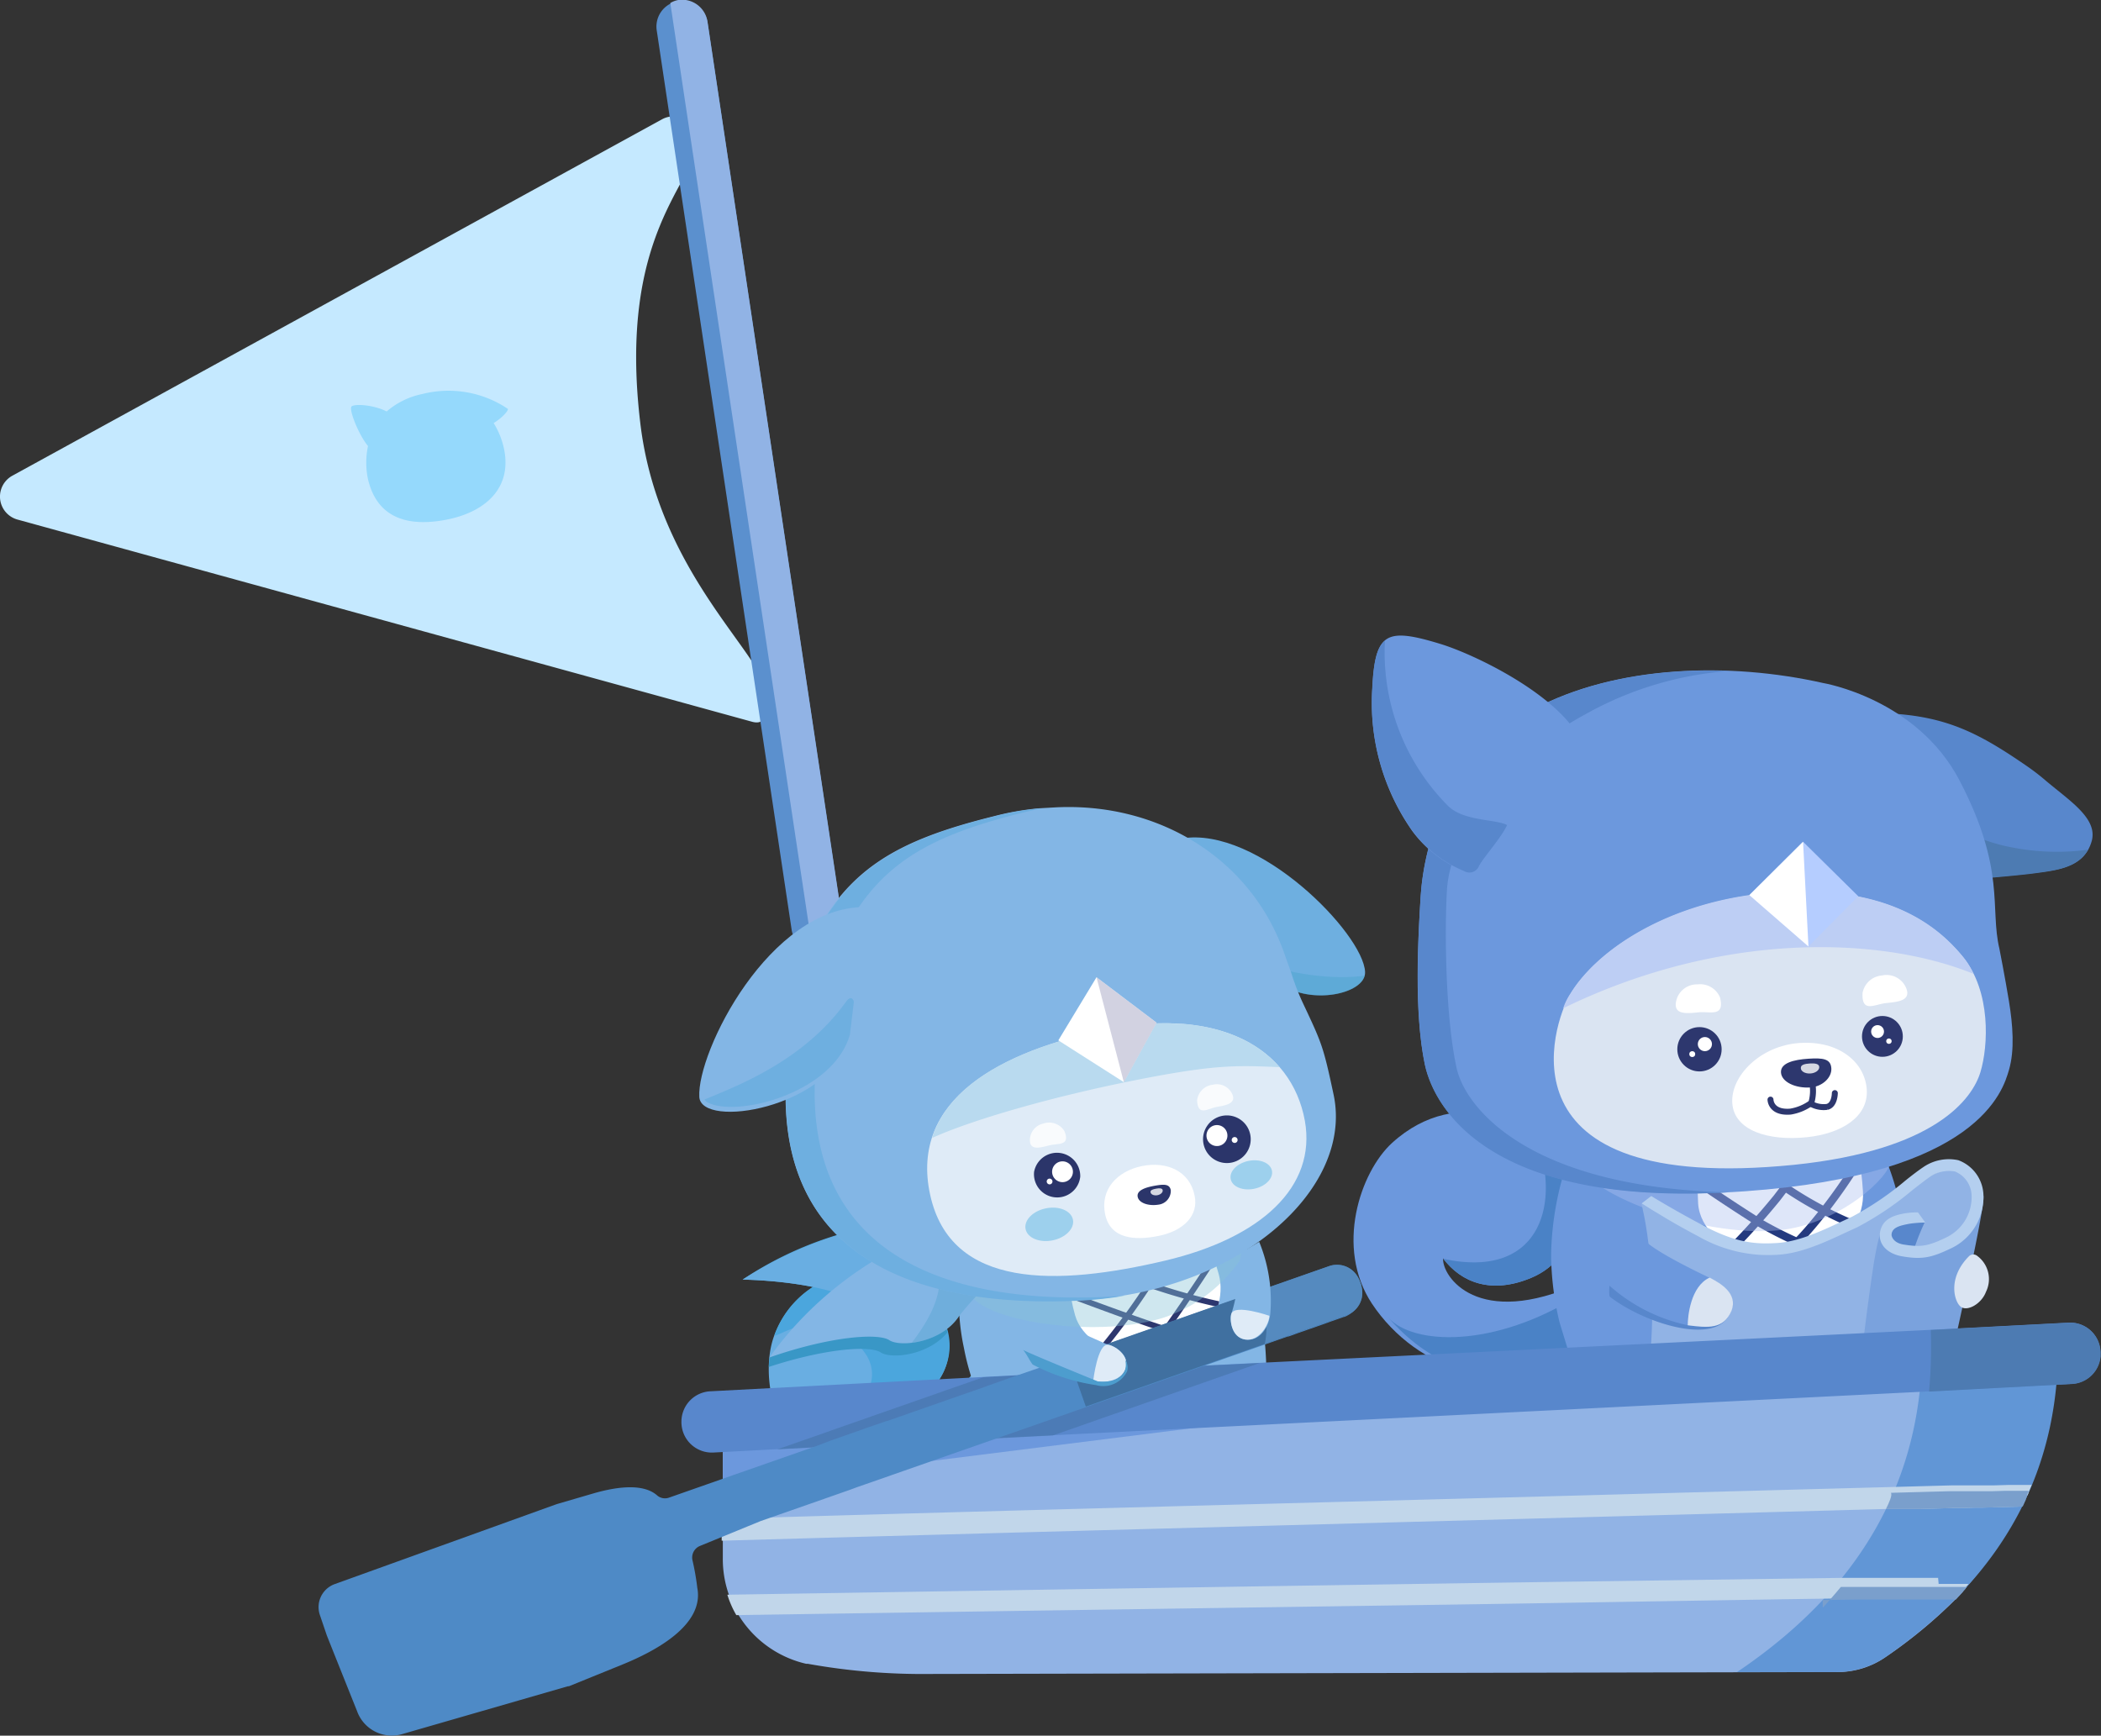 <svg xmlns="http://www.w3.org/2000/svg" xmlns:xlink="http://www.w3.org/1999/xlink" viewBox="0 0 264.51 218.55"><rect x="0" y="0" width="264.51" height="218.55" fill="#333333" stroke="none"/><defs><clipPath id="clip-path"><path id="SVGID" d="M213.79,151.55c.42,6.36,12.4,9.86,12.4,9.86s8.76-5,8.35-11.4-1.74-11.52-9.66-10.76C215.56,140.14,213.38,145.18,213.79,151.55Z" style="fill:#fff"/></clipPath><clipPath id="clip-path-2"><path id="SVGID-2" data-name="SVGID" d="M135.35,165.61c1.54,5.56,12.85,7.27,12.85,7.27s6.79-6.86,5.24-12.42-3.69-9.88-10.83-7.7C134.22,155.32,133.8,160.06,135.35,165.61Z" style="fill:#fff"/></clipPath></defs><g style="isolation:isolate"><g id="レイヤー_2" data-name="レイヤー 2"><g id="boat"><path d="M83.39,15,1.61,59.87a3,3,0,0,0,.55,5.54L94.61,90.86c1.83.53,1.87-1,2-2.92.45-4.88-13.69-15.12-16-34.68-2.86-24,7-30.24,7.18-35.56A3,3,0,0,0,83.39,15Z" style="fill:#c5e9ff"/><path d="M63.92,51.47a13.37,13.37,0,0,0-10.7-1.87,9.88,9.88,0,0,0-4.54,2.21c-1.8-.92-4.41-1-4.47-.54-.18.68,1.07,3.65,2.12,4.89a10.15,10.15,0,0,0,0,4.18c1.19,5.07,5.25,6,9.9,5.09s8.1-3.74,7.29-8.57a10.12,10.12,0,0,0-1.37-3.59C63.33,52.55,64.1,51.59,63.92,51.47Z" style="fill:#95d9fc"/><path d="M102.9,119.81l.44,0a3.24,3.24,0,0,0,2.72-3.68L89.07,2.76a3.24,3.24,0,0,0-6.4,1l17,113.34A3.23,3.23,0,0,0,102.9,119.81Z" style="fill:#5b90ce"/><path d="M85.39,0a3.24,3.24,0,0,1,3.68,2.72l17,113.34a3.24,3.24,0,0,1-2.72,3.68l-.44,0a2.27,2.27,0,0,1-.45,0,3.43,3.43,0,0,1-.3-1L84.39.38A3,3,0,0,1,85.39,0Z" style="fill:#91b3e5"/><path d="M198.91,161.58c-12.88,5.82-17.38-.86-17.23-3.14,2.29,3.12,6.18,4.54,11.12,2.45,6.34-2.68,6.48-10.32,4.25-14.33-3-5.31-13.46-10.26-21.8-2.64-4,3.66-7.21,13.16-2.52,20.24,5.58,8.4,17.18,12.62,26.75,5.12" style="fill:#6c98dd"/><path d="M192.8,160.89c-4.81,2-8.55.82-11.11-2.39,12.54,2.73,14.85-7.43,11.6-15.4a2.58,2.58,0,0,0,.94.26,11.56,11.56,0,0,1,2.82,3.2C199.28,150.57,199.14,158.21,192.8,160.89Z" style="fill:#4a82c6"/><path d="M200,169c-3.5,3.13-15.08,8.48-25.22-3.1,3.13,3.49,13.28,3.86,23.79-2.68Z" style="fill:#4a82c6"/><path d="M195.28,158.12c.11-10.13,4.9-26.6,21.09-26.75s23.35,14.73,23.46,26.35a51.24,51.24,0,0,1-2.25,17.44c-.21.11-2.58,9.43-3.17,11.77l0,0-.17.51c-.63,1.92-1.42,3.1-2.26,3.55-1.64,1.12-3.55-.06-4.9-3.63,0,0-1-3-1.87-5.46a34.5,34.5,0,0,1-7.25.65,45.11,45.11,0,0,1-6.57-.52c-.82,2.45-1.66,5.54-1.66,5.54-2,5.57-5.44,5.45-7.23-.19L202,185l-5.65-18.47A37.17,37.17,0,0,1,195.28,158.12Z" style="fill:#6c98dd"/><path d="M228.27,90s5.56-.36,9.33-.18c7.38.35,11.47,2.45,17.37,6.5a28.83,28.83,0,0,1,2.32,1.75c3.16,2.72,7,5,6,8-1,3.22-4.36,3.49-7.27,3.86-2.28.28-4.58.46-6.91.68C249.9,112.54,229,91.23,228.27,90Z" style="fill:#5887cc"/><path d="M253.35,106.71a29.21,29.21,0,0,0,9.52.28c-1.34,2.38-4.27,2.64-6.88,3-2.28.28-4.58.46-6.91.68.4.93-4.38-3.68-9.45-8.78C245.72,103.92,249.33,106,253.35,106.71Z" style="fill:#4d7bb2"/><path id="SVGID-3" data-name="SVGID" d="M213.79,151.55c.42,6.36,12.4,9.86,12.4,9.86s8.76-5,8.35-11.4-1.74-11.52-9.66-10.76C215.56,140.14,213.38,145.18,213.79,151.55Z" style="fill:#fff"/><g style="clip-path:url(#clip-path)"><path d="M234.59,145.2a67.08,67.08,0,0,1-6.12,8.72,47.49,47.49,0,0,1-6.75,6.66" style="fill:none;stroke:#243a7f;stroke-linecap:round;stroke-miterlimit:10"/><path d="M217.05,158.16a89.75,89.75,0,0,0,6.64-7.29,90.79,90.79,0,0,0,5.32-7.66" style="fill:none;stroke:#243a7f;stroke-linecap:round;stroke-miterlimit:10"/><path d="M218.36,144.33A48.81,48.81,0,0,0,234,154.43" style="fill:none;stroke:#243a7f;stroke-linecap:round;stroke-miterlimit:10"/><path d="M214,149s3,2.1,7.58,5a50.36,50.36,0,0,0,8.81,4" style="fill:none;stroke:#243a7f;stroke-linecap:round;stroke-miterlimit:10"/></g><path d="M198.64,145.91c0,4.07,15.27,10,25.29,9,7.78-.75,14.11-6.84,14.09-8.72s-2,.79-14.23,1.91C210.12,149.34,198.62,144,198.64,145.91Z" style="fill:#aec1f1;opacity:0.4;mix-blend-mode:multiply"/><path d="M229.51,86s11.81,1.94,17.21,12.31c5.84,11.23,3.77,16,5,21.15,0,0,.71,3.6,1.2,6.6s.74,6.16,0,8.68S249.2,147.91,219.7,150c-31.84,2.25-39-10.19-40.3-15.93-1.44-6.66-.84-16.32-.55-21.11.43-7,3.63-18,14.14-23.62S217.76,83.35,229.51,86Z" style="fill:#6c98dd"/><path d="M178.85,113c.43-7,3.63-18,14.14-23.62,7.16-3.86,16.06-5.23,24.72-4.89a43.35,43.35,0,0,0-18.08,5.43c-10.51,5.66-17,15.13-17.46,22.09-.29,4.8-.24,15.77,1.2,22.42,1.13,5.21,9.31,15.15,34.26,15.7-29.88,1.71-37-10.41-38.23-16C178,127.41,178.56,117.75,178.85,113Z" style="fill:#5887cc"/><path d="M249.33,135c1-3.3,1.35-10.15-2.19-14.48s-10-9-23.25-8.15-22.85,7.11-26.3,13c-1.94,3.31-9.7,25.1,28.27,21.3C243.65,144.84,248.32,138.35,249.33,135Z" style="fill:#dae4f2"/><path d="M223.89,112.33c13.28-.83,19.72,3.81,23.25,8.15a9.12,9.12,0,0,1,1.31,2.14c-12-4.87-32-5.26-51.65,4.34a7.6,7.6,0,0,1,.9-1.83C201.25,119.31,210.76,113.14,223.89,112.33Z" style="fill:#bdcef4"/><polygon points="227 105.99 233.95 112.85 227.68 119.18 220.24 112.71 227 105.99" style="fill:#b5cdff"/><polygon points="227 105.99 227.68 119.18 220.24 112.71 227 105.99" style="fill:#fff"/><path d="M186.1,109.15a1.29,1.29,0,0,1-1.84.52,15.16,15.16,0,0,1-6.48-5.06,28,28,0,0,1-5-18c.34-7,1.74-7.61,8.56-5.53,4.26,1.3,14.5,6.22,17.53,11.86C199,93.24,188,104.76,186.1,109.15Z" style="fill:#6c98dd"/><path d="M172.76,86.64c.16-3.21.55-5.07,1.59-5.94a.76.76,0,0,0,0,.15,27.38,27.38,0,0,0,8,20.67c2,1.91,6,1.61,7.39,2.37-.81,1.73-3.18,4.3-3.59,5.26a1.29,1.29,0,0,1-1.84.52,15.16,15.16,0,0,1-6.48-5.06A28,28,0,0,1,172.76,86.64Z" style="fill:#5887cc"/><path d="M218.09,138.91c.24,3.43,4.5,4.8,9.42,4.28,4.29-.45,7.74-2.54,7.51-6s-3.53-6.19-8.46-5.86S217.86,135.49,218.09,138.91Z" style="fill:#fff"/><path d="M224.22,135.05c.08,1.2,1.84,2,3.68,1.88,1.49-.09,2.74-1.22,2.66-2.42s-1.07-1.32-2.9-1.2S224.14,133.85,224.22,135.05Z" style="fill:#2d376e"/><path d="M226.72,134.49c0,.42.56.72,1.2.68s1.14-.41,1.12-.82-.55-.48-1.19-.44S226.69,134.07,226.72,134.49Z" style="fill:#fff;opacity:0.8"/><circle cx="213.96" cy="132.12" r="2.79" style="fill:#2d376e"/><circle cx="213.05" cy="132.73" r="0.37" style="fill:#fff"/><circle cx="214.64" cy="131.47" r="0.89" style="fill:#fff"/><circle cx="236.99" cy="130.5" r="2.57" style="fill:#2d376e"/><circle cx="237.81" cy="131.1" r="0.34" style="fill:#fff"/><circle cx="236.38" cy="129.89" r="0.81" style="fill:#fff"/><path d="M211,126.18c-.27,1.61,1.35,1.44,2.83,1.29s3.32.65,2.72-1.86a2.7,2.7,0,0,0-2.83-1.66A2.67,2.67,0,0,0,211,126.18Z" style="fill:#fff"/><path d="M240,124.46c.59,1.52-1,1.69-2.51,1.84s-3.12,1.31-3-1.27a2.7,2.7,0,0,1,2.44-2.2A2.67,2.67,0,0,1,240,124.46Z" style="fill:#fff"/><path d="M206.65,151.56s.57.37,1.52.92c2.88,1.67,9.16,5.07,13.1,5.26,5.24.25,7.66-.75,13.41-4s7.53-6.16,10.87-6.52,3.25.81,3.7,2.41-7.66,39.52-7.66,39.52l-32.46-2.51s-3.07-3.22-1.85-11.75C209.25,161.17,206.65,151.56,206.65,151.56Z" style="fill:#91b3e5"/><path d="M238.08,155.47c.09-.54.37-.86,1.25-1.21a8.28,8.28,0,0,1,3-.37,27.88,27.88,0,0,0-2.71,11c0,4.61-2.41,18.45-3.37,23.88l-3.4-.24Z" style="fill:#5887cc"/><path d="M232.87,188.67c.25-2.62.61-13.24,2.91-28.77.64-4.32,1.2-5.32,1.2-5.32a4.35,4.35,0,0,0,2.6,2.47,7.5,7.5,0,0,0,6.17-1.44,8.52,8.52,0,0,0,3.18-6.67,5.24,5.24,0,0,1,.77,1.6c.48,1.59-8.19,38.53-8.19,38.53Z" style="fill:#7aa2dd"/><path d="M221.49,158a20.93,20.93,0,0,0,2.25,0c3-.17,5.9-1.52,8.93-2.94l1.14-.52a39.1,39.1,0,0,0,7-4.72c.9-.7,1.68-1.31,2.23-1.68a4.25,4.25,0,0,1,3.08-.63,3.37,3.37,0,0,1,2.1,3,5.64,5.64,0,0,1-3.1,5.26c-2.43,1.18-3.29,1.28-5.45.94-1.27-.2-1.55-1-1.53-1.27.07-.84.84-1.09,2.32-1.36a14.68,14.68,0,0,1,1.93-.14l-.92-1.28a10.25,10.25,0,0,0-1.66.12c-1.27.23-2.87.64-3.13,2.46-.2,1.5,1,2.63,2.73,2.94,2.62.47,3.83.16,6.36-1.06a7.13,7.13,0,0,0,3.94-6.66,4.84,4.84,0,0,0-3.16-4.37,5.68,5.68,0,0,0-4.34.82c-.6.4-1.4,1-2.32,1.74a38.5,38.5,0,0,1-6.69,4.54l-1.14.53c-2.9,1.36-5.65,2.64-8.39,2.8-2.49.14-4.9.07-9.13-2.15-4-2.12-6.62-3.75-6.65-3.77l-1.21.93s3.06,2,7.16,4.16A17.82,17.82,0,0,0,221.49,158Z" style="fill:#b4cfef"/><path d="M202.68,161.73a14.82,14.82,0,0,0,9.41,3.83c.23.08,4.44-.29,5.54.12-1.92,3.62-10.51,1-14.93-2.38C202.51,163.16,202.62,161.68,202.68,161.73Z" style="fill:#5887cc"/><path d="M246.87,164.55c.81.61,2.59-.36,3.16-1.89a3.63,3.63,0,0,0-1.14-4.55.77.77,0,0,0-1,.07C245.09,161,246.09,164,246.87,164.55Z" style="fill:#dae4f2"/><path d="M231,137.64s0,1.54-1,1.74a3.28,3.28,0,0,1-2-.39,5.33,5.33,0,0,0,.13-2.76" style="fill:none;stroke:#2d376e;stroke-linecap:round;stroke-miterlimit:10;stroke-width:0.75px"/><path d="M222.9,138.46s0,1.71,2.51,1.51a6.11,6.11,0,0,0,2.49-1" style="fill:none;stroke:#2d376e;stroke-linecap:round;stroke-miterlimit:10;stroke-width:0.75px"/><path d="M207.19,156.32c1.81,1.67,7.93,4.52,8,4.55,1,.56,3.63,1.87,2.77,4.17s-3,2.15-5.47,1.83a21.5,21.5,0,0,1-10-5.11C202.17,161.48,207.19,156.32,207.19,156.32Z" style="fill:#6c98dd"/><path d="M212.48,166.87h0c0-1.07.34-4.9,2.76-6l.19.1c1.14.61,3.39,1.89,2.57,4.06C217,167.42,215,167.19,212.48,166.87Z" style="fill:#dae4f2"/><g id="left"><path d="M122.54,172.89c-7.84,9.34-14.74,5.27-15,3.35,2.83,2.1,7,1.87,10-1.6,3.93-4.45,1.18-10.45-2-12.73A12.36,12.36,0,0,0,97.54,168c-1.75,4.34-.69,12.93,5.61,16.68,7.48,4.45,18.08,3.39,22.71-6" style="fill:#69aee2"/><g style="isolation:isolate"><path d="M123.76,176c-6,12.41-15.25,11-19,9.47.5.24,1,.45,1.46.64,7,2.56,15.49.72,19.55-7.31Z" style="fill:#4ba6dd"/><path d="M108.94,170.43c1.56,2.23.85,5.14-1.21,5.9a6.49,6.49,0,0,0,2.52,1.12,7,7,0,0,0,4.38-.58,9.4,9.4,0,0,0,2.34-1.64s6.25-5.42-.68-12.71c-.63-.66-4-2.42-8.14-2.36A12.06,12.06,0,0,0,97.54,168C97.06,169.19,103.79,163.1,108.94,170.43Z" style="fill:#4ba6dd"/></g><path d="M158.47,161.92a24.28,24.28,0,0,0-1.43-4.54c-3.44-8.08-11.66-15.8-22.83-13.39-13.35,2.89-14.67,17.35-12.86,25.71a30.45,30.45,0,0,0,3.7,9.85c2.92,6,7.28,13.34,7.28,13.34,2.27,3.8,4.8,3.33,5.3-1.08,0,0,.59-2.73,1-4.51a2.17,2.17,0,0,1,1.35-1.57,41.8,41.8,0,0,1,9.1-2.16,2.15,2.15,0,0,1,2.12,1.1l2.09,3.69c2.28,3.81,4.81,3.33,5.31-1.07,0,0,.6-9.55.65-10a45.73,45.73,0,0,0,0-8.19A40,40,0,0,0,158.47,161.92Z" style="fill:#83b6e5"/><path d="M153,187.91l.25.45c2.28,3.81,4.81,3.33,5.31-1.07,0,0,0-.17,0-.46A8.06,8.06,0,0,0,153,187.91Z" style="fill:#c6ced5"/><path d="M132.08,192.48l.25.41c2.27,3.8,4.8,3.33,5.3-1.08,0,0,0-.15.09-.41A7.68,7.68,0,0,0,132.08,192.48Z" style="fill:#c6ced5"/><path id="SVGID-4" data-name="SVGID" d="M135.35,165.61c1.54,5.56,12.85,7.27,12.85,7.27s6.79-6.86,5.24-12.42-3.69-9.88-10.83-7.7C134.22,155.32,133.8,160.06,135.35,165.61Z" style="fill:#fff"/><g style="clip-path:url(#clip-path-2)"><path d="M144.29,161.63a74.34,74.34,0,0,0,9,2.56" style="fill:#fff"/><path d="M153.38,164.54a.38.38,0,0,1-.15,0,73.94,73.94,0,0,1-9.07-2.58.36.36,0,0,1-.21-.47.37.37,0,0,1,.47-.22,73.69,73.69,0,0,0,8.9,2.55.36.36,0,0,1,.06.71Z" style="fill:#2d376e"/><path d="M135.92,163.53c2.62,1,13.63,5.09,15.34,5.12" style="fill:#fff"/><path d="M151.36,169l-.1,0c-1.84,0-13.67-4.46-15.94-5.3a.37.37,0,0,1,.25-.69c2.58,1,14.05,5.22,15.7,5.26a.37.37,0,0,1,.36.37A.36.36,0,0,1,151.36,169Z" style="fill:#2d376e"/><path d="M144.86,161.43a87.33,87.33,0,0,1-6.1,8.37" style="fill:#fff"/><path d="M138.86,170.15a.37.37,0,0,1-.36-.09.37.37,0,0,1,0-.52,88.91,88.91,0,0,0,6.05-8.3.36.36,0,1,1,.62.38,88.5,88.5,0,0,1-6.15,8.43A.34.34,0,0,1,138.86,170.15Z" style="fill:#2d376e"/><path d="M152.94,158.27c-1.45,2.39-8.13,12.3-9.45,13.4" style="fill:#fff"/><path d="M143.59,172a.37.37,0,0,1-.39-.12.39.39,0,0,1,.05-.52c1.28-1.06,7.94-10.94,9.38-13.3a.36.36,0,0,1,.62.38c-1.26,2.07-8.11,12.31-9.53,13.49Z" style="fill:#2d376e"/></g><path d="M146.42,165.94a19.05,19.05,0,0,0,10.6-8.7c-.32-.63-.67-1.25-1-1.86A56.29,56.29,0,0,1,145,159.84c-12.07,3.66-23.4,1-23,2.69C122.79,166.19,137.58,168.67,146.42,165.94Z" style="fill:#88c4d8;opacity:0.4;mix-blend-mode:multiply;isolation:isolate"/><g id="tai"><g id="head_gear" data-name="head gear"><path d="M115.7,153.67a44.69,44.69,0,0,0-22.2,7.45c8.13.21,13.92,1.93,14.9,3.28s6,2.63,9.25.29a49.92,49.92,0,0,1,8.43-3.92C121.56,159.18,117.74,156.6,115.7,153.67Z" style="fill:#51a7dd"/><g id="tai-2" data-name="tai"><path d="M110.88,170.29c1.31.87,6,.39,8.38-2.5a10.1,10.1,0,0,0-3.78-5.88,11.25,11.25,0,0,0-6.24-1.78A43.92,43.92,0,0,0,96.86,171c0,.36-.06.74-.07,1.12C104,169.76,109.55,169.41,110.88,170.29Z" style="fill:#3997c6"/><path d="M115.6,153.53a48.79,48.79,0,0,0-22.1,7.59c8.13.21,13.92,1.93,14.9,3.28s6,2.63,9.25.29c1.27-.93,5-2.32,9.13-3.68C121.89,159.42,117.72,156.67,115.6,153.53Z" style="fill:#69aee2"/><path d="M96.86,170.93c7.69-2.68,13.72-3.1,15.1-2.18s6.56.34,8.76-3a38.89,38.89,0,0,1,4.9-5.16,23.31,23.31,0,0,1-8.6-5.33A45.25,45.25,0,0,0,96.86,170.93Z" style="fill:#83b6e5"/><path d="M125.62,160.6q-.72-.27-1.41-.57l-.45-.2-.91-.43-.5-.26-.8-.43-.49-.3c-.26-.15-.5-.31-.74-.46l-.45-.3c-.28-.19-.54-.38-.79-.58l-.31-.23c-.34-.27-.66-.54-1-.82l-.34-.33-.44-.42-.83.35c2.44,3.28,3.69,6.9-1.37,13.45.24,0,.5-.07.75-.12l.1,0,.64-.16.19-.06.59-.2.18-.07a7,7,0,0,0,.74-.34l.11-.06c.2-.11.4-.22.59-.34l.24-.17c.15-.1.29-.21.43-.32l.25-.21c.13-.11.25-.24.37-.36l.22-.23a6.54,6.54,0,0,0,.4-.52,1.47,1.47,0,0,1,.1-.13,38.89,38.89,0,0,1,4.9-5.16Z" style="fill:#52a4d1;opacity:0.4;isolation:isolate"/></g></g></g><path d="M161.7,124.2c4,2.3,10.28.79,10.16-1.82-.21-4.8-13.47-18.43-23.11-16.8C148.75,105.58,149.42,113.06,161.7,124.2Z" style="fill:#6eafe0"/><path d="M158.64,121c-.74-.68,1,1.38,3.06,3.22,3.81,2.17,9.58.94,10.12-1.39C168.3,123.45,161.54,122.63,158.64,121Z" style="fill:#46a3cc;opacity:0.4;isolation:isolate"/><path d="M101.61,119.78c4.59-10.25,11.16-13.94,23.5-17a34.83,34.83,0,0,1,5.67-1l1.93-.11c13-.73,24.9,6.35,29.09,18.69.23.68.67,1.84.89,2.53a30,30,0,0,0,1.45,3.64c2.3,4.89,2.48,5.31,3.76,11.32,2.53,12-12.1,24.93-32,25.87-20.45,1-36.94-5.33-37-25.65a80.46,80.46,0,0,1,.77-10.78A21.52,21.52,0,0,1,101.61,119.78Z" style="fill:#83b6e5"/><path d="M139.56,163.28c-20.44,1-36.93-5.33-37-25.65a80.46,80.46,0,0,1,.77-10.78,21.52,21.52,0,0,1,2-7.54c4.59-10.25,11.16-13.94,23.5-17,.76-.19,1.56-.36,2.35-.51l-.32,0a34.83,34.83,0,0,0-5.67,1c-12.34,3.07-18.91,6.76-23.5,17a21.52,21.52,0,0,0-2,7.54,80.46,80.46,0,0,0-.77,10.78c.1,20.32,16.59,26.62,37,25.65a47,47,0,0,0,5.65-.61C140.91,163.2,140.24,163.25,139.56,163.28Z" style="fill:#6eafe0"/><path id="SVGID-5" data-name="SVGID" d="M139.59,129.59c13.71-2.73,23,2.25,24.69,11.54,1.48,8.31-5.5,14.74-17.58,17.6-13.59,3.21-27,3.64-29.6-8.3S125.89,132.31,139.59,129.59Z" style="fill:#dfebf7"/><path d="M150.71,138.56c.11,2.08,1.36,1,2.53.81s2.45-.46,1.88-1.64a2.12,2.12,0,0,0-2.41-1.15A2.24,2.24,0,0,0,150.71,138.56Z" style="fill:#fff;opacity:0.8"/><path d="M134,142.41c.79,1.92-.78,1.52-1.93,1.82s-2.42.64-2.41-.67a2.14,2.14,0,0,1,1.68-2.08A2.25,2.25,0,0,1,134,142.41Z" style="fill:#fff;opacity:0.8"/><path d="M151.63,144.44a3,3,0,1,0,5.21-2.82,3,3,0,0,0-5.21,2.82Z" style="fill:#2b356a"/><path d="M152.05,143.62a1.32,1.32,0,1,0,.54-1.8A1.33,1.33,0,0,0,152.05,143.62Z" style="fill:#fff"/><path d="M155.11,143.71a.37.37,0,1,0,.15-.49A.37.37,0,0,0,155.11,143.71Z" style="fill:#fff"/><path d="M136,148.16a2.92,2.92,0,1,1-5.81-.61,2.93,2.93,0,0,1,5.81.61Z" style="fill:#2b356a"/><path d="M135.07,147.68a1.31,1.31,0,1,1-1.16-1.44A1.31,1.31,0,0,1,135.07,147.68Z" style="fill:#fff"/><path d="M132.5,148.81a.36.36,0,0,1-.4.32.37.37,0,0,1-.32-.4.36.36,0,1,1,.72.08Z" style="fill:#fff"/><path d="M139.13,152.88c.64,3.11,3.68,3.37,6.79,2.73s5-2.57,4.48-5.05c-.61-3.12-3.53-4.37-6.64-3.73S138.49,149.77,139.13,152.88Z" style="fill:#fff"/><ellipse cx="157.54" cy="147.93" rx="2.65" ry="1.79" transform="translate(-26.61 34.83) rotate(-11.64)" style="fill:#9dd0ed"/><ellipse cx="132.11" cy="154.16" rx="3.04" ry="2.06" transform="translate(-27.35 28.49) rotate(-11.16)" style="fill:#9dd0ed"/><path d="M143.23,150.69c.14.79,1.37,1.19,2.58,1a1.76,1.76,0,0,0,1.59-1.81c-.14-.79-.8-.79-2-.58S143.08,149.89,143.23,150.69Z" style="fill:#2b356a"/><path d="M144.85,150.13c.05.28.43.44.85.37s.72-.36.68-.63-.4-.28-.82-.2S144.8,149.85,144.85,150.13Z" style="fill:#fff;opacity:0.8"/><path d="M161.09,134.37a14.27,14.27,0,0,0-3.66-3l-.17-.1a18.22,18.22,0,0,0-3.14-1.35l-.58-.18-.92-.25-.91-.19c-.4-.08-.8-.15-1.22-.21l-1.15-.14-.77-.05c-.43,0-.86,0-1.3-.06h-.62c-.64,0-1.3,0-2,.06l-.55.05c-.55,0-1.1.1-1.66.17l-.63.08c-.74.1-1.48.22-2.25.38h0l-1.46.31c-9.62,2.12-17.83,6-20.47,12.57-.09.27-.19.54-.26.82C122.62,140.9,132.9,138,143,136S155.71,134.15,161.09,134.37Z" style="fill:#b9daef"/><path d="M133.24,131l8.25,5.26,4.12-7.49-7.56-5.72Z" style="fill:#fff"/><polygon points="141.49 136.27 145.61 128.78 138.05 123.06 141.49 136.27" style="fill:#9c9dbd;opacity:0.45;isolation:isolate"/><path d="M106.9,130.88c-2.48,8.67-18.63,11.31-18.86,7.24-.31-5.66,8.84-24,20.86-23.9Z" style="fill:#83b6e5"/><path d="M107,130.28l.5-4.13c-.17-.56-.49-.69-1,0-5.25,7.32-13.37,10.47-17.81,12.3a2.11,2.11,0,0,0,.19.23C92.1,140.86,104.82,137.89,107,130.28Z" style="fill:#6eafe0"/><path id="shadow" d="M136.23,196.69c13.35-.58,24.13-2.08,24.07-3.36s-10.92-1.84-24.27-1.26-24.14,2.08-24.08,3.36S122.87,197.27,136.23,196.69Z" style="fill:#5f5881;opacity:0.1;isolation:isolate"/></g><path d="M117,210.78l114.34-.24a10.56,10.56,0,0,0,6-1.85,61,61,0,0,0,9-7.45l0,0h0l0,0a.3.3,0,0,1,.08-.08h0l0,0,.23-.25,0,0,0,0,0,0h0l.07-.07.07-.08,0,0,0,0,.06-.06.13-.14,0,0,0,0h0l.15-.16.11-.12.23-.25,0,0,0,0,0,0,0-.05.12-.13,0,0h0l0,0,0-.05.18-.21,0,0a2.62,2.62,0,0,1,.22-.25l.07-.09a44.16,44.16,0,0,0,6.05-9.2l.08-.15,0,0,0,0,0,0,0-.08c.05-.09.09-.18.14-.28l.05-.12.06-.13,0-.08,0,0h0l0-.08v0l.19-.43,0-.08,0,0,0,0c.09-.22.18-.44.28-.66h0l0,0v0a43.25,43.25,0,0,0,3.07-12.6,49.75,49.75,0,0,0,.21-5.64,1.36,1.36,0,0,0-1.43-1.32l-14.56.76-1.12.06-2.36.12-12.29.65-58,2.72-20.87,1.09-51.57,2.71-1.87.1-2.75.14A1.36,1.36,0,0,0,91,177.12v19.12A13.53,13.53,0,0,0,101.5,209.5l.2,0A81.34,81.34,0,0,0,117,210.78Z" style="fill:#91b3e5;fill-rule:evenodd"/><polygon points="91.01 179.01 91.01 187.26 151.09 179.71 96.91 175.52 95.31 175.4 95.04 175.62 91.01 179.01" style="fill:#6c98dd"/><path d="M259.06,167.33l-17.07.9c.38,18.08-7.9,31.93-23.3,42.31h12.48a11,11,0,0,0,6.27-1.93C252.09,198.48,259.8,185,259.06,167.33Z" style="fill:#6196d6;fill-rule:evenodd"/><path d="M85.79,179v.08a3.83,3.83,0,0,0,4,3.82l13.25-.7,139.79-7,18-.95a3.81,3.81,0,0,0,3.6-3.44,2.11,2.11,0,0,0,0-.26v-.07a1.13,1.13,0,0,0,0-.26,3.81,3.81,0,0,0-4-3.68l-17.38.91-98.83,4.86-54.86,2.88A3.83,3.83,0,0,0,85.79,179Z" style="fill:#5887cc;fill-rule:evenodd"/><path d="M242.86,175.22l18-.95a3.81,3.81,0,0,0,3.6-3.44c0-.2,0-.39,0-.59a3.81,3.81,0,0,0-4-3.68l-17.38.91h0A61.75,61.75,0,0,1,242.86,175.22Z" style="fill:#4d7bb2;fill-rule:evenodd"/><path d="M244,198.68h-1l-1,0h-2.48l-1.51,0-1,0h-.52l-1,0H234.4l-1.54,0-1.1,0h0l-34.9.49c-32,.46-77.86,1.2-105.29,1.63a12.54,12.54,0,0,0,1.13,2.57c25.38-.39,57.13-.85,86.91-1.28,13.73-.19,37.79-.62,49.86-.79l4.62-.06,2.53,0h1l1,0,1.47,0,1.46,0H242l1.42,0,2.82,0,0,0,0,0,0,0a.3.3,0,0,1,.08-.08h0l.15-.16.12-.13,0,0,0,0,0,0h0l.07-.07.06-.07h0l0,0,0,0h0l.05-.05h0l.13-.14,0,0,0,0h0l.14-.16,0,0,0,0,.27-.29,0,0,0,0,0,0,0-.05.12-.13,0,0h0l0,0h0l.15-.17,0,0,0,0,0,0,.18-.21.07-.09,0,0-3.76,0Z" style="fill:#c1d6ea"/><path d="M255.27,188.26v0h0a2.29,2.29,0,0,1,.1-.23l0-.09.09-.21h0c.08-.18.15-.35.22-.53a1.47,1.47,0,0,0,.1-.22v0l-1,0-.89,0-1.08,0-1.67.05-1.11,0-1,0-1.06,0-1,0-1.1,0-1.88.05-5.52.15h0l-21.19.57-5.5.15-10.58.29c-31.17.85-76.27,2-103.77,2.82l-6.57.19V194c29.68-.85,80-2.18,114.82-3.13l7.44-.2,24.17-.66h.05l1.08,0,1.07,0,1.07,0,1,0,4.14-.12,1,0,2-.06,1,0,4.76-.13.07-.13.08-.16,0,0,0,0,0,0,0-.08.08-.16h0v-.05l.09-.19.06-.13,0-.08,0,0,.05-.12Z" style="fill:#c1d6ea"/><path d="M229.47,201.47l4.62-.06,2.53,0h1l1,0,1.47,0,1.46,0H242l1.42,0,2.82,0,0,0h0l0,0,0,0,0,0,0,0,.23-.25,0,0,0,0,0,0h0l.1-.11,0,0h0l0,0,0,0h0l.19-.2,0,0,0,0h0l.14-.16,0,0,0,0,0,0,.23-.25,0,0,0,0,0,0,0-.05.12-.13,0,0h0l0,0h0l0,0,.12-.14,0,0,0,0,0,0,.18-.21,0,0,.07-.09-3.76,0-.89,0h-1l-1,0h-2.48l-1.51,0-1,0h-.52l-1,0H234.4l-1.54,0-1.1,0h0c-.37.44-.74.89-1.12,1.32l-.29.33-.58.65-.29.31Zm8-11.46h.05l1.08,0,1.07,0,1.07,0,1,0,4.14-.12,1,0,2-.06,1,0,4.77-.13,0,0,.12-.25,0,0,0,0,0,0,.09-.2,0,0,0,0,0,0,.07-.16.06-.13.06-.12,0-.08,0,0v0l0,0,0,0,0,0,.09-.2.05-.13,0,0,0,0,0-.08v0l0-.09.13-.3.06-.15,0,0,0-.09-1,0-.89,0-1.08,0-1.67.05-1.11,0-1,0-1.06,0-1,0-1.1,0-1.88.05-5.52.15h0C238.25,188.28,237.86,189.15,237.44,190Z" style="fill:#7a9fcc;fill-rule:evenodd"/><polygon points="144.27 172.33 123.82 173.41 121.85 174.1 120.07 174.72 119.03 175.08 118.65 175.22 109.73 178.34 109.4 178.46 106.53 179.46 106.45 179.49 105.19 179.93 105.17 179.94 104.79 180.07 104.1 180.32 102.5 180.88 101.03 181.39 99.33 181.99 97.85 182.5 103.07 182.23 121.06 181.33 121.06 181.33 132.53 180.75 134.81 179.96 137.14 179.14 138.76 178.57 138.9 178.52 141.02 177.78 142.24 177.35 158.57 171.63 144.27 172.33" style="fill:#4070a0;fill-rule:evenodd;opacity:0.5"/><path d="M171.41,162.21c0-.09,0-.19,0-.29a2.72,2.72,0,0,0-.11-.38v0a3.27,3.27,0,0,0-4.17-2l-.64.22h0l-1.26.44-.79.28h0l-2.56.9-1.39.49-2.16.76-.47.16-2.45.86h0l-1.11.38-19.69,6.91-.45.15L127,173.55l-1.78.63-1,.36-.38.14-8.93,3.12-.33.12-2.87,1-.07,0-1.26.44h0l-.38.13-.7.24-1.59.56-1.47.52-1.71.6L103,182l-9.17,3.21-1.15.4-1.17.41-7.32,2.57a1.51,1.51,0,0,1-1.49-.32c-1.9-1.64-5.6-.93-8.11-.19l-4.42,1.29-.35.12-27.75,10a3.08,3.08,0,0,0-1.8,3.86l.87,2.56c.48,1.22,3.81,9.54,3.81,9.54a4.65,4.65,0,0,0,5.76,2.88l20.78-6,.13,0,6.72-2.73c4.24-1.72,10.33-5,9.45-9.65a31.63,31.63,0,0,0-.62-3.53,1.58,1.58,0,0,1,.95-1.76l7.61-3.12,2.31-.81,1.69-.59,2.15-.75,2.48-.87,2.65-.93,1-.37.84-.29,1.14-.4.64-.22.55-.19,1.1-.39,5-1.75.23-.08,13-4.54,2.34-.82,1.61-.56.15-.06,2.12-.74,1.21-.42,21.32-7.47,1.68-.59,1.17-.41h0l.1,0,.17-.06h0l.78-.28h0l.13-.05,1.29-.45.31-.11h0l.18-.06,2.15-.76h0l.3-.11,1.68-.59.06,0,.26-.11.2-.11a3.29,3.29,0,0,0,1.65-3.26Z" style="fill:#4e8ac6;fill-rule:evenodd"/><path d="M134.53,170.92l2.17,6.19,22.53-7.89,1.68-.59,2.26-.79,6.38-2.24a3,3,0,0,0,1.81-3.76l-.22-.62a3,3,0,0,0-3.76-1.81l-9.13,3.2Z" style="fill:#4070a0;fill-rule:evenodd"/><path d="M159.37,165.87a10.19,10.19,0,0,1-.14,3.35l1.68-.59,2.26-.79,6.38-2.24a3,3,0,0,0,1.81-3.76l-.22-.62a3,3,0,0,0-3.76-1.81l-9.13,3.2A10.66,10.66,0,0,1,159.37,165.87Z" style="fill:#558abf;fill-rule:evenodd"/><path d="M134.25,167s5.2,2.32,5.25,2.33c.71.07,2.79,1.29,2.21,3s-2.66,2-4.28,1.47a21.16,21.16,0,0,1-8.76-4.11" style="fill:#83b6e5"/><path d="M137.64,173.81s.54-4.64,1.86-4.49c.71.07,2.79,1.29,2.21,3S138.55,174.24,137.64,173.81Z" style="fill:#dfebf7"/><path d="M155.85,159.91a16.76,16.76,0,0,1-.82,5.5c-.24.66-.05,3,1.75,3.26s2.92-1.5,3.14-3.16a19.58,19.58,0,0,0-1.39-9.14l-2.24,1.34Z" style="fill:#83b6e5"/><path d="M159.81,165.68s-4.34-1.51-4.78-.27c-.24.66-.05,3,1.75,3.26S159.8,166.68,159.81,165.68Z" style="fill:#dfebf7"/><path d="M138.21,173.94c1.43.13,3-.1,3.45-1.47a2.46,2.46,0,0,0,0-1.23,1.6,1.6,0,0,1,.23,1.45,3.34,3.34,0,0,1-3.89,1.72,25,25,0,0,1-8-2.6c-.46-.63-.65-1.14-1.18-1.83C129.47,170.38,138.21,173.94,138.21,173.94Z" style="fill:#4d9dce"/></g></g></g></svg>